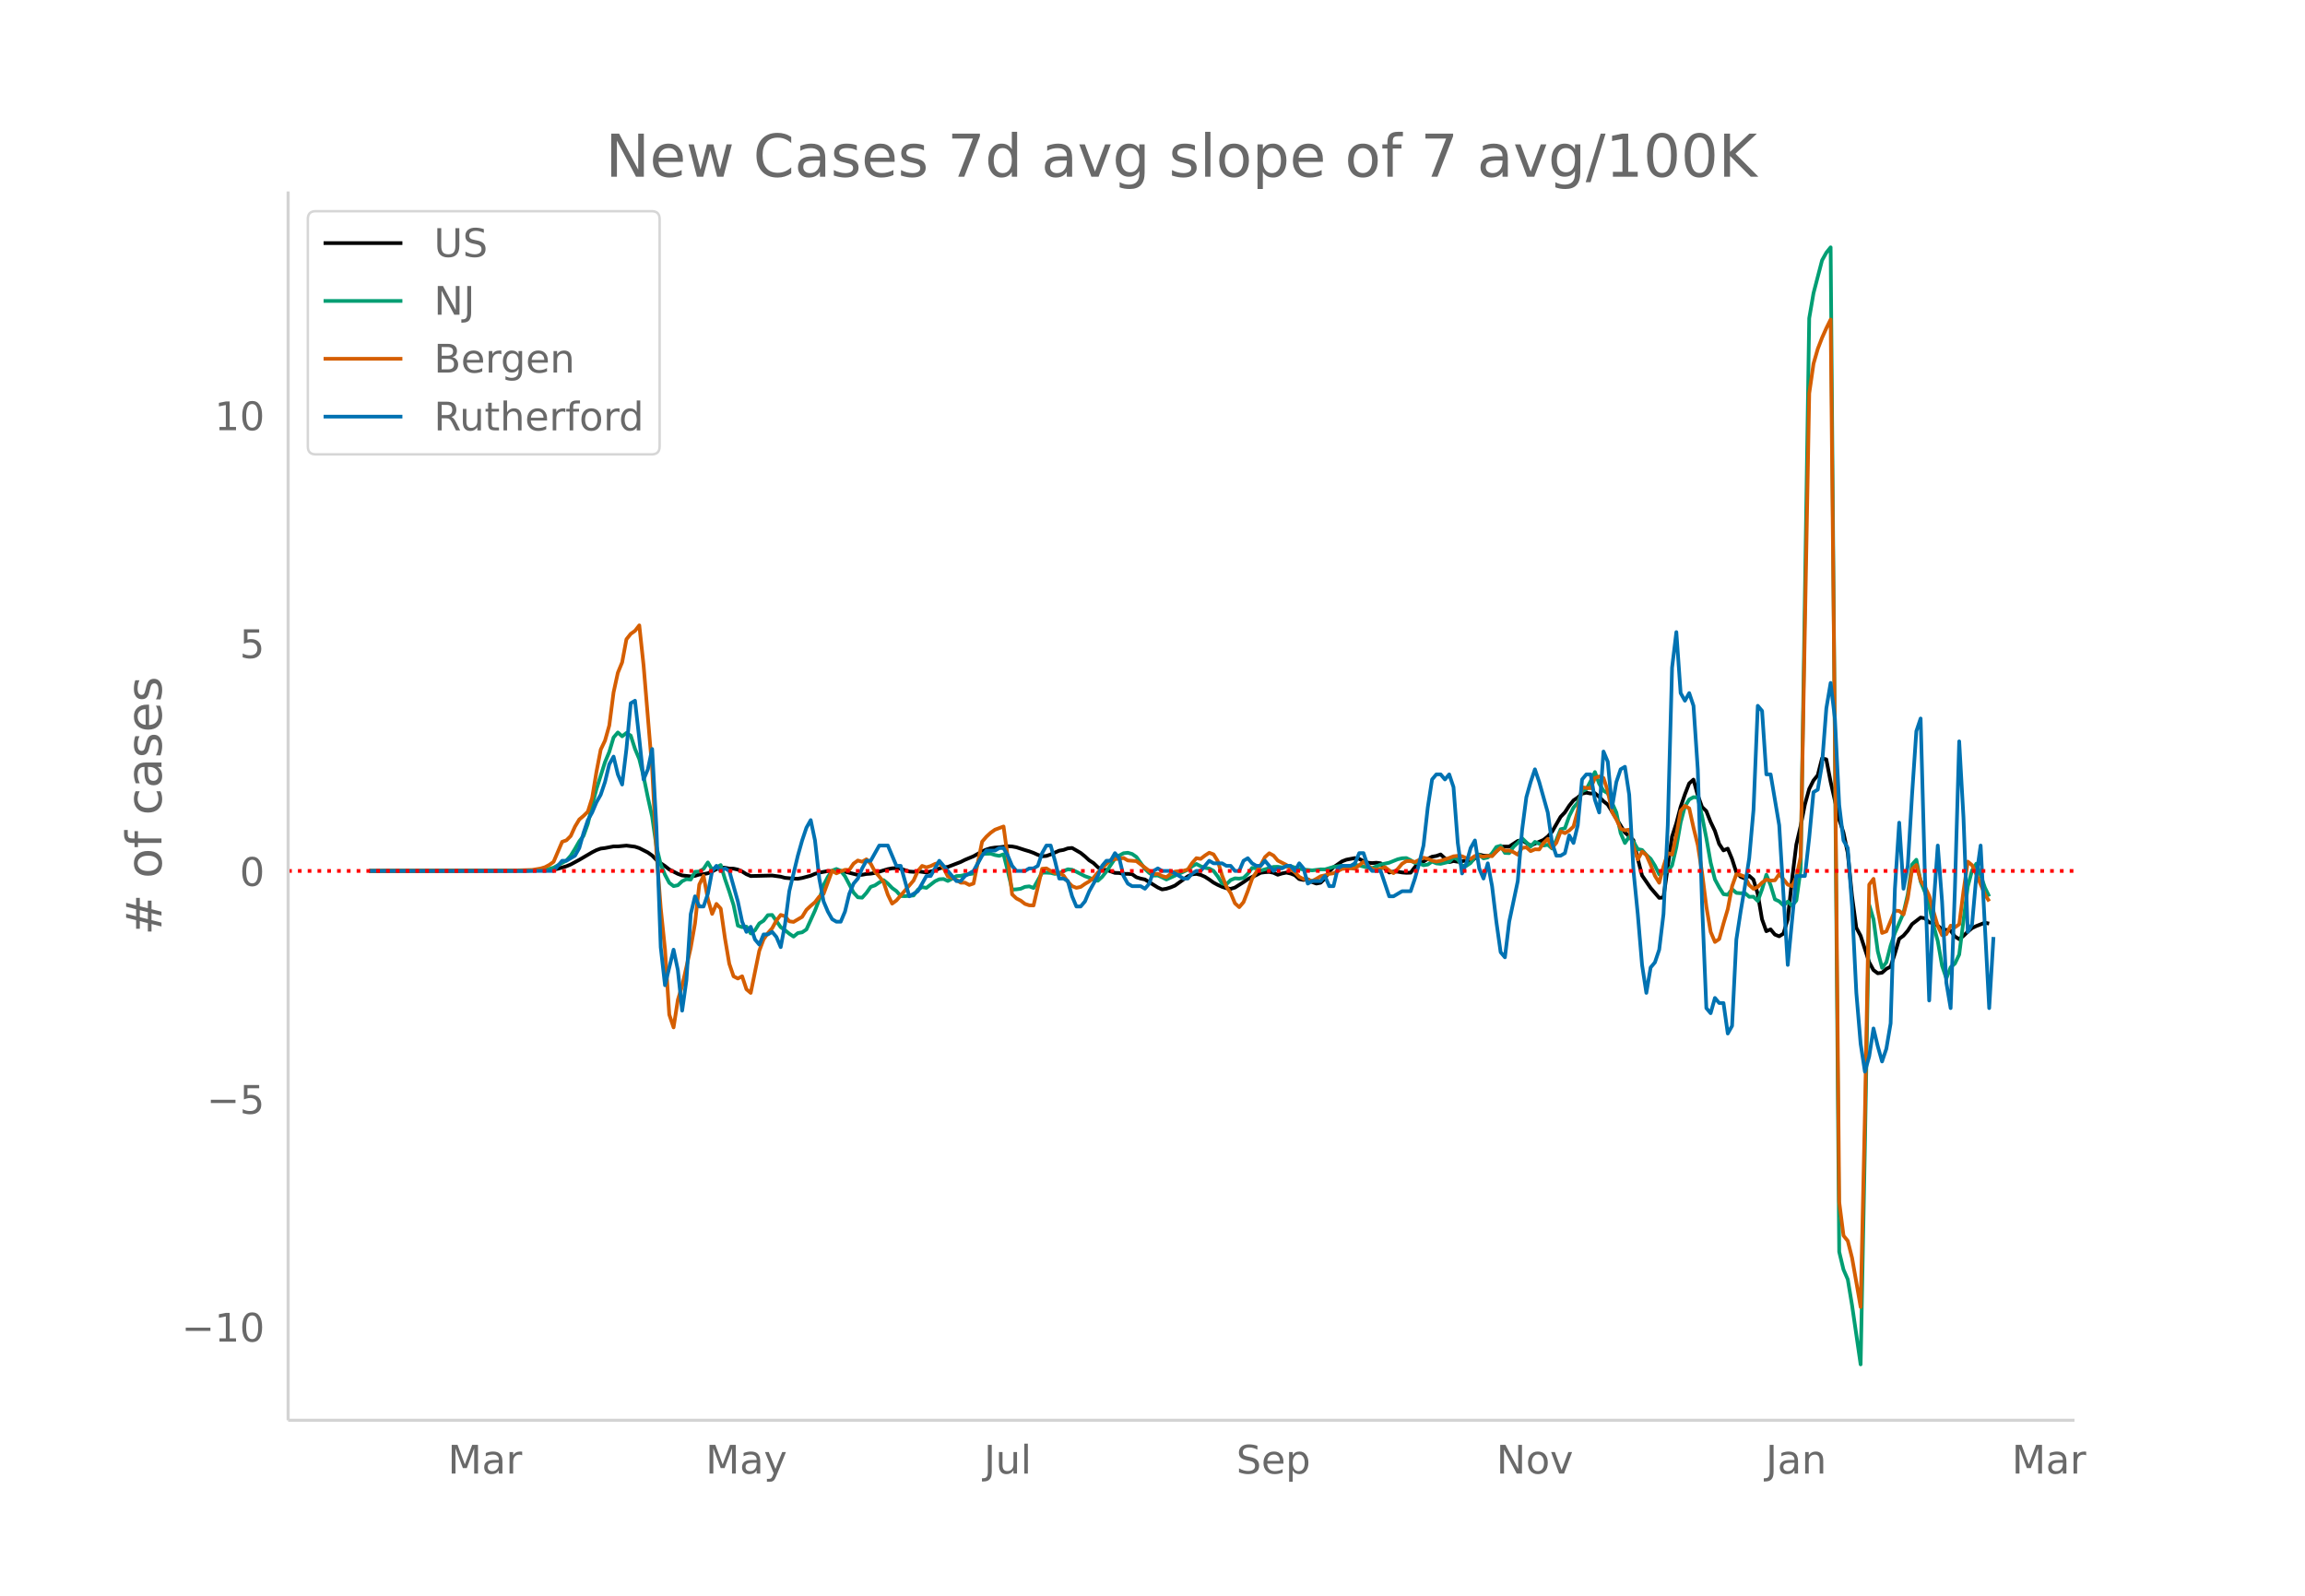 <svg height="864" viewBox="0 0 936 648" width="1248" xmlns="http://www.w3.org/2000/svg" xmlns:xlink="http://www.w3.org/1999/xlink"><defs><style>*{stroke-linecap:butt;stroke-linejoin:round}</style></defs><g id="figure_1"><path d="M0 648h936V0H0z" fill="#fff" id="patch_1"/><g id="axes_1"><path d="M117 576.72h725.4V77.76H117z" fill="none" id="patch_2"/><path clip-path="url(#p20032ccf32)" d="M149.973 353.656l62.64-.104 8.7-.224 3.48-.246 1.74-.304 3.48-1.022 1.74-.722 3.479-1.887 5.22-3.06 1.74-.883 1.74-.623 1.74-.21 3.48-.673 1.74.008 3.48-.334 3.48.452 1.74.566 3.48 1.772 1.74 1.24 1.74 1.798 1.74 1.322 1.74 1.16 1.74 1.385 3.48 1.778 1.74.644 3.48.364 1.74-.197 1.74-.532 1.74-.176 1.74-.335 1.74-.716 1.74-.951 1.74-.722 1.74.15 1.74.318 1.74.043 1.74.383 1.74.782 1.74 1.09 1.74.744 8.7-.216 3.48.468 1.74.48 3.48.307 1.74.055 1.74-.304 3.48-.933 1.74-.752 1.74-.497 3.48-.63 3.48.113 1.74-.123 1.74.265 5.22 1.32 1.74-.069 1.74-.328 1.739-.121 1.74-.294 5.22-1.55 1.74-.33 1.74-.08 1.74.266 3.48 1.12 1.74.13 1.74-.236 3.48.493 3.48-.826 1.74-.786 1.74-.46 1.74-.185 5.22-2.007 1.74-.873 3.48-1.447 3.48-1.979 1.74-.744 1.74-.544 1.74-.263 1.74-.105 3.48-.445 1.74.103 1.74.324 3.48 1.123 1.74.509 1.74.64 1.74.781 1.74.61 1.74-.14 1.74-.621 3.48-1.523 1.74-.3 1.74-.627 1.74-.177 3.48 2.008 1.74 1.41 1.74 1.598 1.74 1.112 1.74 1.667 1.74 1.24 1.74-.143 3.48 1.236 1.74.05 1.74.356 1.74-.015 1.74.139 1.74 1.226 1.74.554 1.74.366 5.22 3.244 1.74.798 1.74-.28 1.739-.545 1.74-.719 3.48-2.517 1.74-1.242 1.74-.82 1.74-.192 1.74.4 1.74.769 1.74 1.108 1.74 1.252 1.74.943 1.74.768 1.74.575 1.74.27 1.74-.523 3.48-2.2 1.74-1.219 1.74-.897 1.74-.765 1.74-.932 1.74-.236 1.74-.121 1.74.36 1.74.804 1.74-.53 1.74-.348 1.74.372 1.74.686 1.74 1.575 1.74.357 1.74-.267 1.74 1.104 1.74.626 1.74-.344 1.74-1.716 1.74-2.786 1.74-1.75 3.48-2.421 1.74-.674 3.48-.664 1.74.332 1.74.906 1.74.634 1.74.171 1.74-.147 1.74.224 1.74 2.17 1.74 1.584 1.74-.366 1.74.026 1.74.31 1.74.143 1.74-.059 1.74-2.27 1.74-2.043 1.74-.19 1.74-1.105 1.74-.87 1.74-.298 1.74-.618 3.48 3.14 1.74-.474 1.74.294 3.479-.488 1.74.54 3.48-2.974 1.74.447 1.74.095 1.74-.238 1.74-1.613 1.74-1.924 3.48.008 3.48-2.294 1.74-.316 1.74 1.177 1.74 1.01 5.22-2.305 1.74-1.363 1.74-1.93 3.48-6.058 1.74-1.829 1.74-2.667 1.74-2.181 1.74-1.165 1.74-1.573 1.74-.408 1.74.349 1.74-.13 1.74 1.483 1.74 1.775 1.74 1.371 6.96 11.31 3.48 3.176 1.74 7.45 1.74 6.84 3.48 5.058 3.48 4.037 1.74-.13 3.48-24.717 1.74-5.398 1.74-6.647 1.74-5.094 1.74-4.466 1.74-1.567 1.74 6.295 1.74 4.818 1.74 1.673 1.74 4.395 1.74 3.639 1.74 5.302 1.74 2.632 1.74-.721 1.74 4.187 1.74 5.396 1.74 1.821 1.74.733 1.74-1.108 1.74 1.552 1.74 5.79 1.739 10.298 1.74 4.859 1.74-.74 1.74 2.106 1.74.707 1.74-1.106 1.74-5.803 1.74-16.046 1.74-14.275 1.74-7.44 1.74-8.813 1.74-6.325 1.74-3.452 1.74-2.144 1.74-6.837 1.74.386 1.74 9.05 3.48 15.338 1.74 5.318 1.74 8.29 1.74 17.489 1.74 12.902 1.74 3.24 3.48 10.754 1.74 3.179 1.74 1.309 1.74-.214 1.74-1.567 1.74-.884 1.74-5.291 1.74-6.014 1.74-1.283 1.74-1.997 1.74-2.686 3.48-2.679 1.74.277 1.74 1.679 1.74.264 1.74 1.084 1.74 1.412 3.48.568 1.74 2.381 1.74 1.089 1.74-1.31 1.74-1.706 1.74-1.453 1.74-.843 3.48-1.36 1.74.363h0" fill="none" stroke="#000" stroke-linecap="round" stroke-width="1.5" id="line2d_1"/><path clip-path="url(#p20032ccf32)" d="M149.973 353.656l64.38-.097 5.22-.228 1.74-.185 1.74-.323 1.74-.485 5.22-2.912 1.74-1.964 1.739-2.792 1.74-3.04 1.74-2.27 1.74-4.85 1.74-7.466 1.74-6.573 3.48-10.99 1.74-4.163 1.74-5.855 1.74-2.039 1.74 1.567 1.74-1.358 1.74 1.05 1.74 5.42 1.74 4.142 1.74 7.086 1.74 8.452 1.74 7.879 1.74 12.109 1.74 7.222 1.74 4.224 1.74 3.27 1.74 1.337 1.74-.351 1.74-1.648 1.74-.827 1.74.17 1.74-3.159 1.74-.104 1.74-1.092 1.74-2.609 1.74 2.96 3.48-1.889 1.74 5.685 1.74 5.06 1.74 5.519 1.74 8.323 1.74.635 1.74-.212 1.74 2.755 1.74-1.293 1.74-2.761 1.74-1.123 1.74-2.236 1.74-.092 3.48 4.962 1.74 1.231 1.74 1.422 1.74 1.172 1.74-1.431 1.74-.304 1.74-1.17 3.48-7.672 1.74-4.477 1.74-5.848 1.74-3.357 1.74-2.538 1.74-.664 1.74.734 1.74 2.236 3.48 6.603 1.74 1.926 1.74.168 1.74-1.943 1.739-2.466 1.74-.604 1.74-1.188 1.74-.931 1.74 1.399 1.74 1.794 1.74 1.256 1.74 1.997 1.74.06 3.48-.27 1.74-2.341 1.74-1.06 1.74.307 3.48-2.683 1.74-.81 1.74-.11 1.74.795 1.74-.904 1.74-1.088 1.74-.085 1.74-.402 3.48-.553 1.74-4.196 1.74-3.78 3.48-.075 1.74.564 1.74.327 1.74-.642 1.74 6.93 1.74 7.405 1.74-.106 1.74-.234 1.74-.768 1.74-.208 1.74.672 3.48-6.208 1.74-.025 1.74.11 1.74.413 1.74-.32 1.74-.852 1.74-.718 1.74.189 1.74.825 3.48 1.8 1.74.606 1.74.891 1.74.353 1.74-1.58 1.74-2.198 3.48-5.193 1.74-1.282 1.74-.927 1.74-.19 1.74.496 1.74 1.212 3.48 4.864 1.74 1.639 1.74 1.06 1.74-.054 1.74.752 1.74.89 3.479-1.564 5.22-2.404 1.74-1.386 1.74-.96 1.74.943 1.74.625 1.74.3 1.74.945 1.74 2.3 1.74 2.824 1.74.317 1.74-1.716 1.74-.69 1.74.12 1.74-.278 1.74-1.722 1.74-2.362 1.74.176 1.74.9 5.22-1.486 1.74-.04 1.74.24 1.74-.381 1.74-.07 3.48 1.033 1.74.28 3.48.356 3.48-.417 1.74.032 3.48-1.027 3.48-.48 1.74.263 1.74-.123 1.74-.48 1.74.24 3.48.86 1.74.218 3.48-1.47 3.48-.737 3.48-1.401 1.74-.396 1.74-.082 1.74.869 1.74 1.131 1.74.153 1.74.757 1.74-.287 1.74-1.206 1.74.738 1.74.177 3.48-.84 1.74-1.733 1.74.812 1.74 2.532 1.739.058 1.74-1.174 1.74-2.474 1.74-.863 1.74 1.483 1.74-.38 1.74-1.718 1.74-2.54 1.74-.5 1.74 2.91 1.74.086 1.74-2.569 1.74-1.585 1.74-1.899 3.48 3.372 1.74-1.888 3.48 1.494 1.74-.333 1.74 1.535 1.74-3.485 1.74-4.339 1.74-.412 1.74-4.92 1.74-3.454 1.74-2.056 1.74-4.61 1.74-.773 1.74-3.33 1.74-3.67 1.74 4.747 1.74 2.842 1.74 1.006 3.48 7.842 1.74 8.355 1.74 4.027 1.74-2.554 1.74 2.092 1.74 2.94 1.74.338 1.74 2.005 1.74 1.578 1.74 2.789 1.74 3.552 3.48-1.252 1.74-2.398 1.74-7.415 1.74-10.011 1.74-6.556 1.74-2.77 1.74-.968 1.74.164 1.74 7.598 1.74 8.901 1.74 9.934 1.74 6.814 1.74 3.227 1.74 2.768 1.74.242 1.74-2.268 1.74 1.5 1.74.145 1.74-.074 1.74 1.52 1.74-.036 1.74 1.735 1.739-4.745 1.74-5.9 1.74 4.292 1.74 5.69 1.74.814 1.74 1.662 1.74-1.582 1.74 1.659 1.74-2.086 1.74-12.562 3.48-223.875 1.74-10.157 3.48-13.364 1.74-3.118 1.74-2.156 3.48 407.887 1.74 7.213 1.74 3.992 1.74 10.515 3.48 23.993 1.74-88.83 1.74-97.771 1.74 5.837 1.74 13.015 1.74 6.73 1.74-2.236 1.74-6.817 1.74-5.145 3.48-8.078 1.74-7.552 1.74-12.102 1.74-1.973 1.74 8.807 1.74 4.333 1.74 5.725 1.74 7.749 1.74 6.43 1.74 9.99 1.74 5.175 1.74-4.545 1.74-1.493 1.74-3.671 3.48-27.622 1.74-6.56 1.74-2.707 1.74 4.67 1.74 5.04 1.74 3.624h0" fill="none" stroke="#009e73" stroke-linecap="round" stroke-width="1.5" id="line2d_2"/><path clip-path="url(#p20032ccf32)" d="M149.973 353.656l53.94-.1 6.96-.143 5.22-.162 3.48-.587 1.74-.527 1.74-.931 1.74-1.236 3.48-8.143 1.74-.607 1.74-1.742 1.739-3.829 1.74-2.896 1.74-1.459 1.74-1.721 1.74-5.55 1.74-10.533 1.74-9.095 1.74-3.646 1.74-6.158 1.74-13.45 1.74-7.96 1.74-4.233 1.74-9.358 1.74-2.188 1.74-1.236 1.74-2.228 1.74 16.245 3.48 41.91 1.74 33.846 1.74 22.727 1.74 16.812 1.74 26.535 1.74 5.185 1.74-11.201 1.74-5.651 3.48-15.435 1.74-9.925 1.74-15.78 1.74-3.544 1.74 9.378 1.74 6.057 1.74-4.052 1.74 1.904 1.74 12.154 1.74 10.25 1.74 5.104 1.74.89 1.74-.91 1.74 5.266 1.74 1.478 3.48-17.095 1.74-4.639 1.74-2.512 1.74-1.985 1.74-3.16 1.74-2.268 1.74.527 1.74 2.066 1.74.243 3.48-2.046 1.74-2.836 1.74-1.64 1.74-1.48 1.74-2.268 1.74-1.073 3.48-9.44 1.74 1.054 1.74-.79 1.74-.628 1.74.02 1.74-2.552 1.74-1.256 1.74.506 1.74-.992 1.739 1.762 1.74 3.282 1.74 1.944 1.74 2.248 1.74 5.145 1.74 3.606 1.74-1.276 3.48-4.031 3.48-4.071 1.74-3.87 1.74-2.065 1.74.587 1.74-.527 1.74-.85 1.74-.446 1.74 2.107 1.74 3.423 1.74.527 1.74.83 1.74 1.175 1.74-.02 1.74.931 1.74-.587 3.48-16.995 1.74-2.025 1.74-1.6 1.74-1.236 3.48-1.296 1.74 12.66 1.74 14.908 1.74 1.64 1.74.892 1.74 1.336 1.74.568 1.74.06 3.48-14.887 1.74-.163 1.74 1.054 1.74.85 1.74-.06 1.74 1.053 1.74 2.512 1.74 1.782 1.74.71 1.74-.386 1.74-1.215 1.74-1.033 1.74-1.479 1.74-2.106 1.74-1.844 3.48-3.18 1.74-.445 1.74-.142 1.74-.304 1.74 1.013 3.48.263 6.96 5.287 1.74-.122 1.74.892 1.74.465 1.739-1.336 1.74-.932 3.48-.345 1.74-.486 1.74-2.633 1.74-1.985 1.74.284 1.74-1.357 1.74-1.135 1.74.669 1.74 2.754 1.74 5.834 1.74 4.517 1.74 2.633 1.74 4.132 1.74 1.56 1.74-2.046 1.74-4.497 1.74-5.003 3.48-5.428 1.74-3.342 1.74-1.58 1.74.952 1.74 2.046 3.48 1.742 1.74 1.742 1.74 1.276 1.74 1.843 1.74.87 1.74.203 1.74.628 1.74-.911 1.74-1.053 1.74-.365 1.74-.587 1.74-.243 3.48-1.803 3.48-.203 1.74.142 3.48-2.816 3.48 2.877 1.74.324 1.74-.365 1.74-.648 1.74 1.337 1.74 1.094 1.74-1.742 1.74-2.066 1.74-1.074h1.74l1.74.365 3.48-1.742 1.74.445 1.74.73 1.74.384 1.74-.303 3.48-1.155 1.74-.668 1.74-.203 1.74.182 1.739.79 1.74.284 1.74-1.215h1.74l1.74.303 1.74-.344 1.74.162 1.74-1.944 1.74-1.459 1.74 1.175 1.74-.081 1.74.648 1.74 1.053 1.74-2.775 1.74-.222 1.74 1.539 1.74-.75 1.74.061 1.74-2.592 1.74-1.702 1.74 3.646 1.74-2.066 1.74-4.618 1.74.729 1.74-1.074 1.74-1.62 1.74-6.421 1.74-9.52 1.74.263 1.74.122 1.74-4.193 1.74-.588 1.74.628 1.74 5.348 1.74 8.487 1.74 2.977 1.74 3.788 1.74.648 1.74-.263 1.74 6.907 1.74 5.186 1.74-3.2 1.74 1.437 1.74 3.95 1.74 4.457 1.74 2.815 1.74-6.684 1.74-5.368 1.74.608 1.74-8.001 1.74-9.763 1.74-2.006 1.74.993 1.74 7.88 1.74 7.048 1.74 11.262 1.74 13.794 1.74 10.189 1.74 4.091 1.74-1.195 1.74-6.34 1.74-5.854 1.74-9.236 1.74-4.922 1.74.385 1.74.648 1.74 3.423 1.74 1.499 1.74-.77 1.739-1.762 1.74-1.215 1.74.405 1.74-.122 1.74-2.511 3.48 4.294 1.74.587 1.74-3.605 1.74-8.265 3.48-188.214 1.74-12.052 1.74-6.037 1.74-4.517 1.74-3.889 1.74-3.504 1.74 171.504 1.74 186.878 1.74 13.632 1.74 2.167 1.74 6.907 3.48 19.912 1.74-78.713 1.74-92.832 1.74-2.309 1.74 12.74 1.74 9.217 1.74-.648 3.48-8.426 1.74.141 1.74 1.439 1.74-6.705 1.74-11.708 1.74-1.701 1.74 6.42 1.74 2.432 1.74 3.727 1.74 6.36 1.74 5.914 1.74 3.667 1.74-.426 1.74-3.443 1.74.668 1.74-1.235 1.74-13.51 1.74-11.931 1.74 1.458 1.74 3.727 3.48 8.143 1.74 2.795h0" fill="none" stroke="#d55e00" stroke-linecap="round" stroke-width="1.5" id="line2d_3"/><path clip-path="url(#p20032ccf32)" d="M149.973 353.656h74.82l3.48-4.126h1.74l3.479-2.063 1.74-3.095 1.74-6.19 1.74-5.159 1.74-3.094 1.74-4.127 1.74-3.095 1.74-5.158 1.74-7.222 1.74-3.095 1.74 7.222 1.74 4.126 1.74-14.443 1.74-18.57 1.74-1.031 1.74 15.475 1.74 16.506 1.74-4.126 1.74-8.254 1.74 31.981 1.74 48.488 1.74 15.475 3.48-14.443 1.74 8.253 1.74 16.506 1.74-12.38 1.74-26.822 1.74-7.222 1.74 4.127h1.74l1.74-5.159 1.74-9.285 1.74-2.063 1.74 2.063 1.74-1.031 1.74 1.031 3.48 12.38 1.74 8.253 1.74 4.127 1.74-2.063 1.74 5.158 1.74 2.063 1.74-4.126h1.74l1.74-1.032 1.74 2.063 1.74 4.127 1.74-9.285 1.74-13.411 3.48-14.443 1.74-6.19 1.74-5.159 1.74-3.095 1.74 8.254 1.74 15.474 1.74 9.285 1.74 4.127 1.74 3.095 1.74 1.031h1.74l1.74-4.126 1.74-7.222 1.74-4.126 1.74-2.064 1.74-4.126 1.74-3.095h1.739l3.48-6.19h3.48l3.48 8.253h1.74l3.48 12.38 3.48-2.063 3.48-6.19h1.74l3.48-6.19 6.96 8.253h1.74l1.74-2.063 3.48-2.064 3.48-6.19 1.74-2.063h3.48l1.74-1.031h1.74l1.74 3.095 1.74 4.126 1.74 2.063h3.48l1.74-1.031h1.74l1.74-1.032 1.74-5.158 1.74-3.095h1.74l1.74 6.19 1.74 7.221h1.74l1.74 1.032 1.74 6.19 1.74 4.127h1.74l1.74-2.064 1.74-4.126 3.48-6.19 1.74-4.127 1.74-2.063h1.74l1.74-3.095 1.74 2.063 1.74 7.222 1.74 3.095 1.74 1.031h3.48l1.74 1.032 1.74-2.063 1.74-5.159 1.74-1.031 1.74 1.031h3.479l5.22 3.095h1.74l1.74-2.063 1.74-1.032h1.74l3.48-4.126 1.74 1.032h3.48l1.74 1.031h1.74l1.74 2.063h1.74l1.74-4.126 1.74-1.032 1.74 2.064 1.74 1.031h1.74l1.74-2.063 3.48 4.126 1.74-1.031h1.74l1.74-1.032h1.74l1.74 2.063 1.74-3.094 1.74 2.063 1.74 6.19 1.74-1.032h3.48l1.74-2.063 1.74 4.126h1.74l1.74-7.221 1.74-1.032h3.48l1.74-1.031 1.74-4.127h1.74l1.74 5.158 1.74 2.063h3.48l3.48 10.317h1.74l3.48-2.063h3.48l1.74-5.159 1.74-6.19 1.74-7.221 1.74-15.475 1.74-11.348 1.74-2.063h1.74l1.74 2.063 1.74-2.063 1.74 5.158 1.74 22.696 1.74 12.38 1.739-4.126 1.74-6.19 1.74-3.095 1.74 11.348 1.74 4.126 1.74-6.19 1.74 9.285 1.74 14.443 1.74 12.38 1.74 2.064 1.74-14.444 3.48-16.506 1.74-20.633 1.74-13.411 1.74-6.19 1.74-5.158 1.74 5.158 3.48 12.38 1.74 12.38 1.74 5.158h1.74l1.74-1.032 1.74-7.222 1.74 3.095 1.74-7.221 1.74-18.57 1.74-2.063h1.74l1.74 10.316 1.74 5.159 1.74-24.76 1.74 4.127 1.74 18.57 1.74-10.317 1.74-5.158 1.74-1.032 1.74 11.348 1.74 30.95 1.74 17.538 1.74 20.633 1.74 11.348 1.74-10.317 1.74-2.063 1.74-5.158 1.74-14.443 1.74-36.108 1.74-63.962 1.74-14.444 1.74 24.76 1.74 3.095 1.74-3.095 1.74 5.158 1.74 25.792 1.74 54.677 1.74 42.298 1.74 2.063 1.74-6.19 1.74 2.063h1.74l1.74 12.38 1.74-3.095 1.74-35.076 1.74-11.348 1.74-10.317 1.74-11.348 1.74-19.601 1.74-42.298 1.739 2.064 1.74 25.79h1.74l3.48 20.634 3.48 56.74 3.48-36.107h3.48l1.74-15.475 1.74-18.57 1.74-1.031 1.74-10.317 1.74-22.696 1.74-10.317 1.74 14.444 1.74 35.076 1.74 14.443 1.74 3.095 1.74 23.728 1.74 35.076 1.74 20.633 1.74 11.348 1.74-6.19 1.74-11.348 1.74 7.221 1.74 6.19 1.74-5.158 1.74-10.317 1.74-54.677 1.74-26.823 1.74 26.823 1.74-9.285 1.74-28.886 1.74-25.791 1.74-5.158 1.74 63.962 1.74 50.55 1.74-38.17 1.74-24.76 1.74 22.696 1.74 33.013 1.74 10.317 1.74-48.488 1.74-59.836 1.74 30.95 1.74 46.424 1.74-3.095 1.74-19.601 1.74-12.38 3.48 66.026 1.74-28.887h0" fill="none" stroke="#0072b2" stroke-linecap="round" stroke-width="1.5" id="line2d_4"/><path clip-path="url(#p20032ccf32)" d="M117 353.656h725.4" fill="none" stroke="red" stroke-dasharray="1.5,2.475" stroke-width="1.5" id="line2d_5"/><path d="M117 576.72V77.76" fill="none" stroke="#d3d3d3" stroke-linecap="square" stroke-width="1.25" id="patch_3"/><path d="M117 576.72h725.4" fill="none" stroke="#d3d3d3" stroke-linecap="square" stroke-width="1.25" id="patch_4"/><g id="matplotlib.axis_1"><g id="xtick_1"><g transform="matrix(.16 0 0 -.16 181.859 598.378)" fill="#696969" id="text_1"><defs><path d="M9.813 72.906h14.703l18.593-49.61 18.703 49.61h14.704V0H66.89v64.016l-18.797-50h-9.907l-18.796 50V0H9.813z" id="DejaVuSans-77"/><path d="M34.281 27.484q-10.89 0-15.093-2.484-4.204-2.484-4.204-8.5 0-4.781 3.157-7.594 3.156-2.797 8.562-2.797 7.485 0 12 5.297 4.516 5.297 4.516 14.078v2zm17.922 3.72V0H43.22v8.297Q40.14 3.328 35.547.953q-4.594-2.375-11.234-2.375-8.391 0-13.36 4.719Q6 8.016 6 15.922q0 9.219 6.172 13.906 6.187 4.688 18.437 4.688h12.61v.89q0 6.203-4.078 9.594-4.078 3.39-11.453 3.39-4.688 0-9.141-1.124-4.438-1.125-8.531-3.375v8.312q4.921 1.906 9.562 2.844 4.64.953 9.031.953 11.875 0 17.735-6.156 5.86-6.14 5.86-18.64z" id="DejaVuSans-97"/><path d="M41.11 46.297q-1.516.875-3.297 1.281Q36.03 48 33.89 48q-7.625 0-11.703-4.953-4.079-4.953-4.079-14.234V0H9.08v54.688h9.03v-8.5q2.844 4.984 7.375 7.39Q30.031 56 36.531 56q.922 0 2.047-.125 1.125-.11 2.484-.36z" id="DejaVuSans-114"/></defs><use xlink:href="#DejaVuSans-77"/><use x="86.279" xlink:href="#DejaVuSans-97"/><use x="147.559" xlink:href="#DejaVuSans-114"/></g></g><g id="xtick_2"><g transform="matrix(.16 0 0 -.16 286.551 598.378)" fill="#696969" id="text_2"><defs><path d="M32.172-5.078q-3.797-9.766-7.422-12.735-3.61-2.984-9.656-2.984H7.906v7.516h5.282q3.703 0 5.75 1.765Q21-9.766 23.483-3.219l1.61 4.094-22.11 53.813H12.5l17.094-42.766 17.093 42.766h9.516z" id="DejaVuSans-121"/></defs><use xlink:href="#DejaVuSans-77"/><use x="86.279" xlink:href="#DejaVuSans-97"/><use x="147.559" xlink:href="#DejaVuSans-121"/></g></g><g id="xtick_3"><g transform="matrix(.16 0 0 -.16 399.578 598.378)" fill="#696969" id="text_3"><defs><path d="M9.813 72.906h9.859V5.078q0-13.187-5-19.14-5-5.954-16.094-5.954h-3.75v8.297h3.078q6.531 0 9.219 3.672Q9.813-4.39 9.813 5.078z" id="DejaVuSans-74"/><path d="M8.5 21.578v33.11h8.984V21.922q0-7.766 3.016-11.656 3.031-3.875 9.094-3.875 7.265 0 11.484 4.64 4.234 4.64 4.234 12.656v31h8.985V0h-8.984v8.406Q42.047 3.422 37.718 1q-4.313-2.422-10.032-2.422-9.421 0-14.312 5.86Q8.5 10.296 8.5 21.578zM31.11 56z" id="DejaVuSans-117"/><path d="M9.422 75.984h8.984V0H9.422z" id="DejaVuSans-108"/></defs><use xlink:href="#DejaVuSans-74"/><use x="29.492" xlink:href="#DejaVuSans-117"/><use x="92.871" xlink:href="#DejaVuSans-108"/></g></g><g id="xtick_4"><g transform="matrix(.16 0 0 -.16 502.03 598.378)" fill="#696969" id="text_4"><defs><path d="M53.516 70.516V60.89q-5.61 2.687-10.594 4-4.984 1.328-9.625 1.328-8.047 0-12.422-3.125t-4.375-8.89q0-4.845 2.906-7.313 2.907-2.453 11.016-3.97l5.953-1.218q11.031-2.11 16.281-7.406 5.25-5.297 5.25-14.172 0-10.61-7.11-16.078-7.093-5.469-20.812-5.469-5.172 0-11.015 1.172Q13.14.922 6.89 3.219v10.156q6-3.36 11.765-5.078 5.766-1.703 11.328-1.703 8.438 0 13.032 3.312 4.593 3.328 4.593 9.485 0 5.359-3.297 8.39-3.296 3.032-10.812 4.547L27.484 33.5q-11.03 2.188-15.968 6.875-4.922 4.688-4.922 13.047 0 9.672 6.812 15.234 6.813 5.563 18.766 5.563 5.14 0 10.453-.938 5.328-.922 10.89-2.765z" id="DejaVuSans-83"/><path d="M56.203 29.594v-4.39H14.891q.593-9.282 5.593-14.142 5-4.859 13.938-4.859 5.172 0 10.031 1.266 4.86 1.265 9.656 3.812v-8.5Q49.266.734 44.187-.344 39.11-1.422 33.892-1.422q-13.094 0-20.735 7.61-7.64 7.625-7.64 20.625 0 13.421 7.25 21.296Q20.016 56 32.328 56q11.031 0 17.453-7.11 6.422-7.093 6.422-19.296zm-8.984 2.64q-.094 7.36-4.125 11.75-4.032 4.407-10.672 4.407-7.516 0-12.031-4.25-4.516-4.25-5.203-11.97z" id="DejaVuSans-101"/><path d="M18.11 8.203v-29H9.077v75.484h9.031v-8.296q2.844 4.875 7.157 7.234Q29.594 56 35.594 56q9.968 0 16.187-7.906 6.235-7.907 6.235-20.797T51.78 6.484q-6.218-7.906-16.187-7.906-6 0-10.328 2.375-4.313 2.375-7.157 7.25zm30.578 19.094q0 9.906-4.079 15.547-4.078 5.64-11.203 5.64-7.14 0-11.218-5.64-4.079-5.64-4.079-15.547 0-9.906 4.078-15.547 4.079-5.64 11.22-5.64 7.124 0 11.202 5.64t4.078 15.547z" id="DejaVuSans-112"/></defs><use xlink:href="#DejaVuSans-83"/><use x="63.477" xlink:href="#DejaVuSans-101"/><use x="125" xlink:href="#DejaVuSans-112"/></g></g><g id="xtick_5"><g transform="matrix(.16 0 0 -.16 607.634 598.378)" fill="#696969" id="text_5"><defs><path d="M9.813 72.906h13.28l32.329-60.984v60.984h9.562V0h-13.28L19.39 60.984V0H9.813z" id="DejaVuSans-78"/><path d="M30.61 48.39q-7.22 0-11.422-5.64-4.204-5.64-4.204-15.453 0-9.813 4.172-15.453 4.188-5.64 11.453-5.64 7.188 0 11.375 5.655 4.203 5.672 4.203 15.438 0 9.719-4.203 15.406-4.187 5.688-11.375 5.688zm0 7.61q11.718 0 18.406-7.625 6.703-7.61 6.703-21.078 0-13.422-6.703-21.078-6.688-7.64-18.407-7.64-11.765 0-18.437 7.64-6.656 7.656-6.656 21.078 0 13.469 6.656 21.078Q18.844 56 30.609 56z" id="DejaVuSans-111"/><path d="M2.984 54.688H12.5L29.594 8.797l17.093 45.89h9.516L35.687 0H23.485z" id="DejaVuSans-118"/></defs><use xlink:href="#DejaVuSans-78"/><use x="74.805" xlink:href="#DejaVuSans-111"/><use x="135.986" xlink:href="#DejaVuSans-118"/></g></g><g id="xtick_6"><g transform="matrix(.16 0 0 -.16 717.055 598.378)" fill="#696969" id="text_6"><defs><path d="M54.89 33.016V0h-8.984v32.719q0 7.765-3.031 11.61-3.031 3.858-9.078 3.858-7.281 0-11.484-4.64-4.204-4.625-4.204-12.64V0H9.08v54.688h9.03v-8.5q3.235 4.937 7.594 7.374Q30.078 56 35.797 56q9.422 0 14.25-5.828 4.844-5.828 4.844-17.156z" id="DejaVuSans-110"/></defs><use xlink:href="#DejaVuSans-74"/><use x="29.492" xlink:href="#DejaVuSans-97"/><use x="90.771" xlink:href="#DejaVuSans-110"/></g></g><g id="xtick_7"><g transform="matrix(.16 0 0 -.16 816.953 598.378)" fill="#696969" id="text_7"><use xlink:href="#DejaVuSans-77"/><use x="86.279" xlink:href="#DejaVuSans-97"/><use x="147.559" xlink:href="#DejaVuSans-114"/></g></g></g><g id="matplotlib.axis_2"><g id="ytick_1"><g transform="matrix(.16 0 0 -.16 73.733 544.782)" fill="#696969" id="text_8"><defs><path d="M10.594 35.5h62.593v-8.297H10.594z" id="DejaVuSans-8722"/><path d="M12.406 8.297h16.11v55.625l-17.532-3.516v8.985l17.438 3.515h9.86V8.296H54.39V0H12.406z" id="DejaVuSans-49"/><path d="M31.781 66.406q-7.61 0-11.453-7.5Q16.5 51.422 16.5 36.375q0-14.984 3.828-22.484 3.844-7.5 11.453-7.5 7.672 0 11.5 7.5 3.844 7.5 3.844 22.484 0 15.047-3.844 22.531-3.828 7.5-11.5 7.5zm0 7.813q12.266 0 18.735-9.703 6.468-9.688 6.468-28.141 0-18.406-6.468-28.11-6.47-9.687-18.735-9.687-12.25 0-18.718 9.688-6.47 9.703-6.47 28.109 0 18.453 6.47 28.14Q19.53 74.22 31.78 74.22z" id="DejaVuSans-48"/></defs><use xlink:href="#DejaVuSans-8722"/><use x="83.789" xlink:href="#DejaVuSans-49"/><use x="147.412" xlink:href="#DejaVuSans-48"/></g></g><g id="ytick_2"><g transform="matrix(.16 0 0 -.16 83.912 452.258)" fill="#696969" id="text_9"><defs><path d="M10.797 72.906h38.719v-8.312H19.828v-17.86q2.14.735 4.281 1.094 2.157.36 4.313.36 12.203 0 19.328-6.688 7.14-6.688 7.14-18.11 0-11.765-7.328-18.296-7.328-6.516-20.656-6.516-4.593 0-9.36.781-4.75.782-9.827 2.344v9.922q4.39-2.39 9.078-3.563 4.687-1.171 9.906-1.171 8.453 0 13.375 4.437 4.938 4.438 4.938 12.063 0 7.609-4.938 12.047-4.922 4.453-13.375 4.453-3.953 0-7.89-.875-3.922-.875-8.016-2.735z" id="DejaVuSans-53"/></defs><use xlink:href="#DejaVuSans-8722"/><use x="83.789" xlink:href="#DejaVuSans-53"/></g></g><g id="ytick_3"><use xlink:href="#DejaVuSans-48" transform="matrix(.16 0 0 -.16 97.32 359.735)" fill="#696969" id="text_10"/></g><g id="ytick_4"><use xlink:href="#DejaVuSans-53" transform="matrix(.16 0 0 -.16 97.32 267.212)" fill="#696969" id="text_11"/></g><g id="ytick_5"><g transform="matrix(.16 0 0 -.16 87.14 174.689)" fill="#696969" id="text_12"><use xlink:href="#DejaVuSans-49"/><use x="63.623" xlink:href="#DejaVuSans-48"/></g></g><g transform="matrix(0 -.2 -.2 0 65.573 379.813)" fill="#696969" id="text_13"><defs><path d="M51.125 44H36.922l-4.11-16.313h14.313zm-7.328 27.781l-5.078-20.265h14.265L58.11 71.78h7.813L60.89 51.516h15.234V44h-17.14l-4-16.313h15.53V20.22H53.079L48 0h-7.813l5.032 20.219H30.906L25.875 0h-7.86l5.079 20.219H7.719v7.468h17.187L29 44H13.281v7.516h17.625l4.985 20.265z" id="DejaVuSans-35"/><path d="M37.11 75.984V68.5h-8.594q-4.828 0-6.72-1.953-1.874-1.953-1.874-7.031v-4.828h14.797v-6.985H19.922V0H10.89v47.703H2.297v6.984h8.594V58.5q0 9.125 4.25 13.297 4.25 4.187 13.468 4.187z" id="DejaVuSans-102"/><path d="M48.781 52.594v-8.407q-3.812 2.11-7.64 3.157-3.828 1.047-7.735 1.047-8.75 0-13.593-5.547-4.829-5.532-4.829-15.547 0-10.016 4.829-15.563 4.843-5.53 13.593-5.53 3.907 0 7.735 1.046 3.828 1.047 7.64 3.156V2.094Q45.016.344 40.984-.531q-4.015-.89-8.562-.89-12.36 0-19.64 7.765-7.266 7.765-7.266 20.953 0 13.375 7.343 21.031Q20.22 56 33.016 56q4.14 0 8.093-.86 3.953-.843 7.672-2.546z" id="DejaVuSans-99"/><path d="M44.281 53.078v-8.5q-3.797 1.953-7.906 2.922-4.094.984-8.5.984-6.688 0-10.031-2.047-3.344-2.046-3.344-6.156 0-3.125 2.39-4.906 2.391-1.781 9.626-3.39l3.078-.688q9.562-2.047 13.593-5.781 4.032-3.735 4.032-10.422 0-7.625-6.032-12.078-6.03-4.438-16.578-4.438-4.39 0-9.156.86Q10.688.296 5.422 2v9.281q4.984-2.594 9.812-3.89 4.829-1.282 9.579-1.282 6.343 0 9.75 2.172 3.421 2.172 3.421 6.125 0 3.656-2.468 5.61-2.453 1.953-10.813 3.765l-3.125.735q-8.344 1.75-12.062 5.39-3.704 3.64-3.704 9.985 0 7.718 5.47 11.906Q16.75 56 26.811 56q4.97 0 9.36-.734 4.406-.72 8.11-2.188z" id="DejaVuSans-115"/></defs><use xlink:href="#DejaVuSans-35"/><use x="83.789" xlink:href="#DejaVuSans-32"/><use x="115.576" xlink:href="#DejaVuSans-111"/><use x="176.758" xlink:href="#DejaVuSans-102"/><use x="211.963" xlink:href="#DejaVuSans-32"/><use x="243.75" xlink:href="#DejaVuSans-99"/><use x="298.73" xlink:href="#DejaVuSans-97"/><use x="360.01" xlink:href="#DejaVuSans-115"/><use x="412.109" xlink:href="#DejaVuSans-101"/><use x="473.633" xlink:href="#DejaVuSans-115"/></g></g><g transform="matrix(.24 0 0 -.24 245.86 71.76)" fill="#696969" id="text_14"><defs><path d="M4.203 54.688h8.985l11.234-42.672 11.172 42.672h10.593l11.235-42.672 11.187 42.672h8.985L63.28 0H52.688L40.922 44.828 29.109 0H18.5z" id="DejaVuSans-119"/><path d="M64.406 67.281v-10.39q-4.984 4.64-10.625 6.922-5.64 2.296-11.984 2.296-12.5 0-19.14-7.64-6.641-7.64-6.641-22.094 0-14.406 6.64-22.047 6.64-7.64 19.14-7.64 6.345 0 11.985 2.296 5.64 2.297 10.625 6.938V5.609Q59.234 2.094 53.437.33q-5.78-1.75-12.218-1.75-16.563 0-26.094 10.124-9.516 10.14-9.516 27.672 0 17.578 9.516 27.703 9.531 10.14 26.094 10.14 6.531 0 12.312-1.734 5.797-1.734 10.875-5.203z" id="DejaVuSans-67"/><path d="M8.203 72.906h46.875v-4.203L28.61 0H18.312L43.22 64.594H8.203z" id="DejaVuSans-55"/><path d="M45.406 46.39v29.594h8.985V0h-8.985v8.203Q42.578 3.328 38.25.953q-4.313-2.375-10.375-2.375-9.906 0-16.14 7.906-6.22 7.922-6.22 20.813 0 12.89 6.22 20.797Q17.968 56 27.874 56q6.063 0 10.375-2.375 4.328-2.36 7.156-7.234zm-30.61-19.093q0-9.906 4.079-15.547 4.078-5.64 11.203-5.64 7.125 0 11.219 5.64 4.11 5.64 4.11 15.547 0 9.906-4.11 15.547-4.094 5.64-11.219 5.64-7.125 0-11.203-5.64-4.078-5.64-4.078-15.547z" id="DejaVuSans-100"/><path d="M45.406 27.984q0 9.766-4.031 15.125-4.016 5.375-11.297 5.375-7.219 0-11.25-5.375-4.031-5.359-4.031-15.125 0-9.718 4.031-15.093t11.25-5.375q7.281 0 11.297 5.375 4.031 5.375 4.031 15.093zm8.985-21.203q0-13.953-6.203-20.765Q42-20.797 29.203-20.797q-4.734 0-8.937.703-4.203.703-8.157 2.172v8.735q3.954-2.141 7.813-3.157 3.86-1.031 7.86-1.031 8.843 0 13.234 4.61 4.39 4.609 4.39 13.937v4.453q-2.781-4.844-7.125-7.234Q33.938 0 27.875 0 17.828 0 11.672 7.656q-6.156 7.672-6.156 20.328 0 12.688 6.156 20.344Q17.828 56 27.875 56q6.063 0 10.406-2.39 4.344-2.391 7.125-7.22v8.297h8.985z" id="DejaVuSans-103"/><path d="M25.39 72.906h8.297L8.297-9.28H0z" id="DejaVuSans-47"/><path d="M9.813 72.906h9.859V42.094L52.39 72.906h12.703L28.906 38.922 67.672 0H54.688L19.672 35.11V0h-9.86z" id="DejaVuSans-75"/></defs><use xlink:href="#DejaVuSans-78"/><use x="74.805" xlink:href="#DejaVuSans-101"/><use x="136.328" xlink:href="#DejaVuSans-119"/><use x="218.115" xlink:href="#DejaVuSans-32"/><use x="249.902" xlink:href="#DejaVuSans-67"/><use x="319.727" xlink:href="#DejaVuSans-97"/><use x="381.006" xlink:href="#DejaVuSans-115"/><use x="433.105" xlink:href="#DejaVuSans-101"/><use x="494.629" xlink:href="#DejaVuSans-115"/><use x="546.729" xlink:href="#DejaVuSans-32"/><use x="578.516" xlink:href="#DejaVuSans-55"/><use x="642.139" xlink:href="#DejaVuSans-100"/><use x="705.615" xlink:href="#DejaVuSans-32"/><use x="737.402" xlink:href="#DejaVuSans-97"/><use x="798.682" xlink:href="#DejaVuSans-118"/><use x="857.861" xlink:href="#DejaVuSans-103"/><use x="921.338" xlink:href="#DejaVuSans-32"/><use x="953.125" xlink:href="#DejaVuSans-115"/><use x="1005.225" xlink:href="#DejaVuSans-108"/><use x="1033.008" xlink:href="#DejaVuSans-111"/><use x="1094.189" xlink:href="#DejaVuSans-112"/><use x="1157.666" xlink:href="#DejaVuSans-101"/><use x="1219.189" xlink:href="#DejaVuSans-32"/><use x="1250.977" xlink:href="#DejaVuSans-111"/><use x="1312.158" xlink:href="#DejaVuSans-102"/><use x="1347.363" xlink:href="#DejaVuSans-32"/><use x="1379.15" xlink:href="#DejaVuSans-55"/><use x="1442.773" xlink:href="#DejaVuSans-32"/><use x="1474.561" xlink:href="#DejaVuSans-97"/><use x="1535.84" xlink:href="#DejaVuSans-118"/><use x="1595.02" xlink:href="#DejaVuSans-103"/><use x="1658.496" xlink:href="#DejaVuSans-47"/><use x="1692.188" xlink:href="#DejaVuSans-49"/><use x="1755.811" xlink:href="#DejaVuSans-48"/><use x="1819.434" xlink:href="#DejaVuSans-48"/><use x="1883.057" xlink:href="#DejaVuSans-75"/></g><g id="legend_1"><path d="M128.2 184.5h136.45q3.2 0 3.2-3.2V88.96q0-3.2-3.2-3.2H128.2q-3.2 0-3.2 3.2v92.34q0 3.2 3.2 3.2z" fill="none" opacity=".8" stroke="#ccc" id="patch_5"/><path d="M131.4 98.718h32" fill="none" stroke="#000" stroke-linecap="round" stroke-width="1.5" id="line2d_6"/><g transform="matrix(.16 0 0 -.16 176.2 104.317)" fill="#696969" id="text_15"><defs><path d="M8.688 72.906h9.921V28.61q0-11.718 4.235-16.875 4.25-5.14 13.781-5.14 9.469 0 13.719 5.14 4.25 5.157 4.25 16.875v44.297H64.5V27.391q0-14.25-7.063-21.532-7.046-7.28-20.812-7.28-13.828 0-20.89 7.28-7.047 7.282-7.047 21.532z" id="DejaVuSans-85"/></defs><use xlink:href="#DejaVuSans-85"/><use x="73.193" xlink:href="#DejaVuSans-83"/></g><path d="M131.4 122.203h32" fill="none" stroke="#009e73" stroke-linecap="round" stroke-width="1.5" id="line2d_8"/><g transform="matrix(.16 0 0 -.16 176.2 127.802)" fill="#696969" id="text_16"><use xlink:href="#DejaVuSans-78"/><use x="74.805" xlink:href="#DejaVuSans-74"/></g><path d="M131.4 145.688h32" fill="none" stroke="#d55e00" stroke-linecap="round" stroke-width="1.5" id="line2d_10"/><g transform="matrix(.16 0 0 -.16 176.2 151.287)" fill="#696969" id="text_17"><defs><path d="M19.672 34.813V8.108H35.5q7.953 0 11.781 3.297 3.844 3.297 3.844 10.078 0 6.844-3.844 10.078-3.828 3.25-11.781 3.25zm0 29.984V42.828h14.61q7.218 0 10.75 2.703 3.546 2.719 3.546 8.282 0 5.515-3.547 8.25-3.531 2.734-10.75 2.734zm-9.86 8.11h25.204q11.28 0 17.375-4.688Q58.5 63.53 58.5 54.89q0-6.703-3.125-10.657-3.125-3.953-9.188-4.922 7.282-1.562 11.313-6.53 4.031-4.954 4.031-12.376 0-9.765-6.64-15.093Q48.25 0 35.984 0H9.812z" id="DejaVuSans-66"/></defs><use xlink:href="#DejaVuSans-66"/><use x="68.604" xlink:href="#DejaVuSans-101"/><use x="130.127" xlink:href="#DejaVuSans-114"/><use x="169.49" xlink:href="#DejaVuSans-103"/><use x="232.967" xlink:href="#DejaVuSans-101"/><use x="294.49" xlink:href="#DejaVuSans-110"/></g><path d="M131.4 169.173h32" fill="none" stroke="#0072b2" stroke-linecap="round" stroke-width="1.5" id="line2d_12"/><g transform="matrix(.16 0 0 -.16 176.2 174.773)" fill="#696969" id="text_18"><defs><path d="M44.39 34.188q3.172-1.079 6.172-4.594 3-3.516 6.032-9.672L66.609 0H56l-9.313 18.703q-3.624 7.328-7.015 9.719-3.39 2.39-9.25 2.39h-10.75V0h-9.86v72.906h22.266q12.5 0 18.656-5.234 6.157-5.219 6.157-15.766 0-6.89-3.203-11.437-3.204-4.532-9.297-6.282zM19.673 64.797V38.922h12.406q7.125 0 10.766 3.297 3.64 3.297 3.64 9.687 0 6.39-3.64 9.64-3.64 3.25-10.766 3.25z" id="DejaVuSans-82"/><path d="M18.313 70.219V54.688h18.5v-6.985h-18.5V18.016q0-6.688 1.828-8.594 1.828-1.906 7.453-1.906h9.218V0h-9.218q-10.407 0-14.36 3.875-3.953 3.89-3.953 14.14v29.688H2.687v6.984h6.594V70.22z" id="DejaVuSans-116"/><path d="M54.89 33.016V0h-8.984v32.719q0 7.765-3.031 11.61-3.031 3.858-9.078 3.858-7.281 0-11.484-4.64-4.204-4.625-4.204-12.64V0H9.08v75.984h9.03V46.188q3.235 4.937 7.594 7.374Q30.078 56 35.797 56q9.422 0 14.25-5.828 4.844-5.828 4.844-17.156z" id="DejaVuSans-104"/></defs><use xlink:href="#DejaVuSans-82"/><use x="64.982" xlink:href="#DejaVuSans-117"/><use x="128.361" xlink:href="#DejaVuSans-116"/><use x="167.57" xlink:href="#DejaVuSans-104"/><use x="230.949" xlink:href="#DejaVuSans-101"/><use x="292.473" xlink:href="#DejaVuSans-114"/><use x="333.586" xlink:href="#DejaVuSans-102"/><use x="368.791" xlink:href="#DejaVuSans-111"/><use x="429.973" xlink:href="#DejaVuSans-114"/><use x="469.336" xlink:href="#DejaVuSans-100"/></g></g></g></g><defs><clipPath id="p20032ccf32"><path d="M117 77.76h725.4v498.96H117z"/></clipPath></defs></svg>